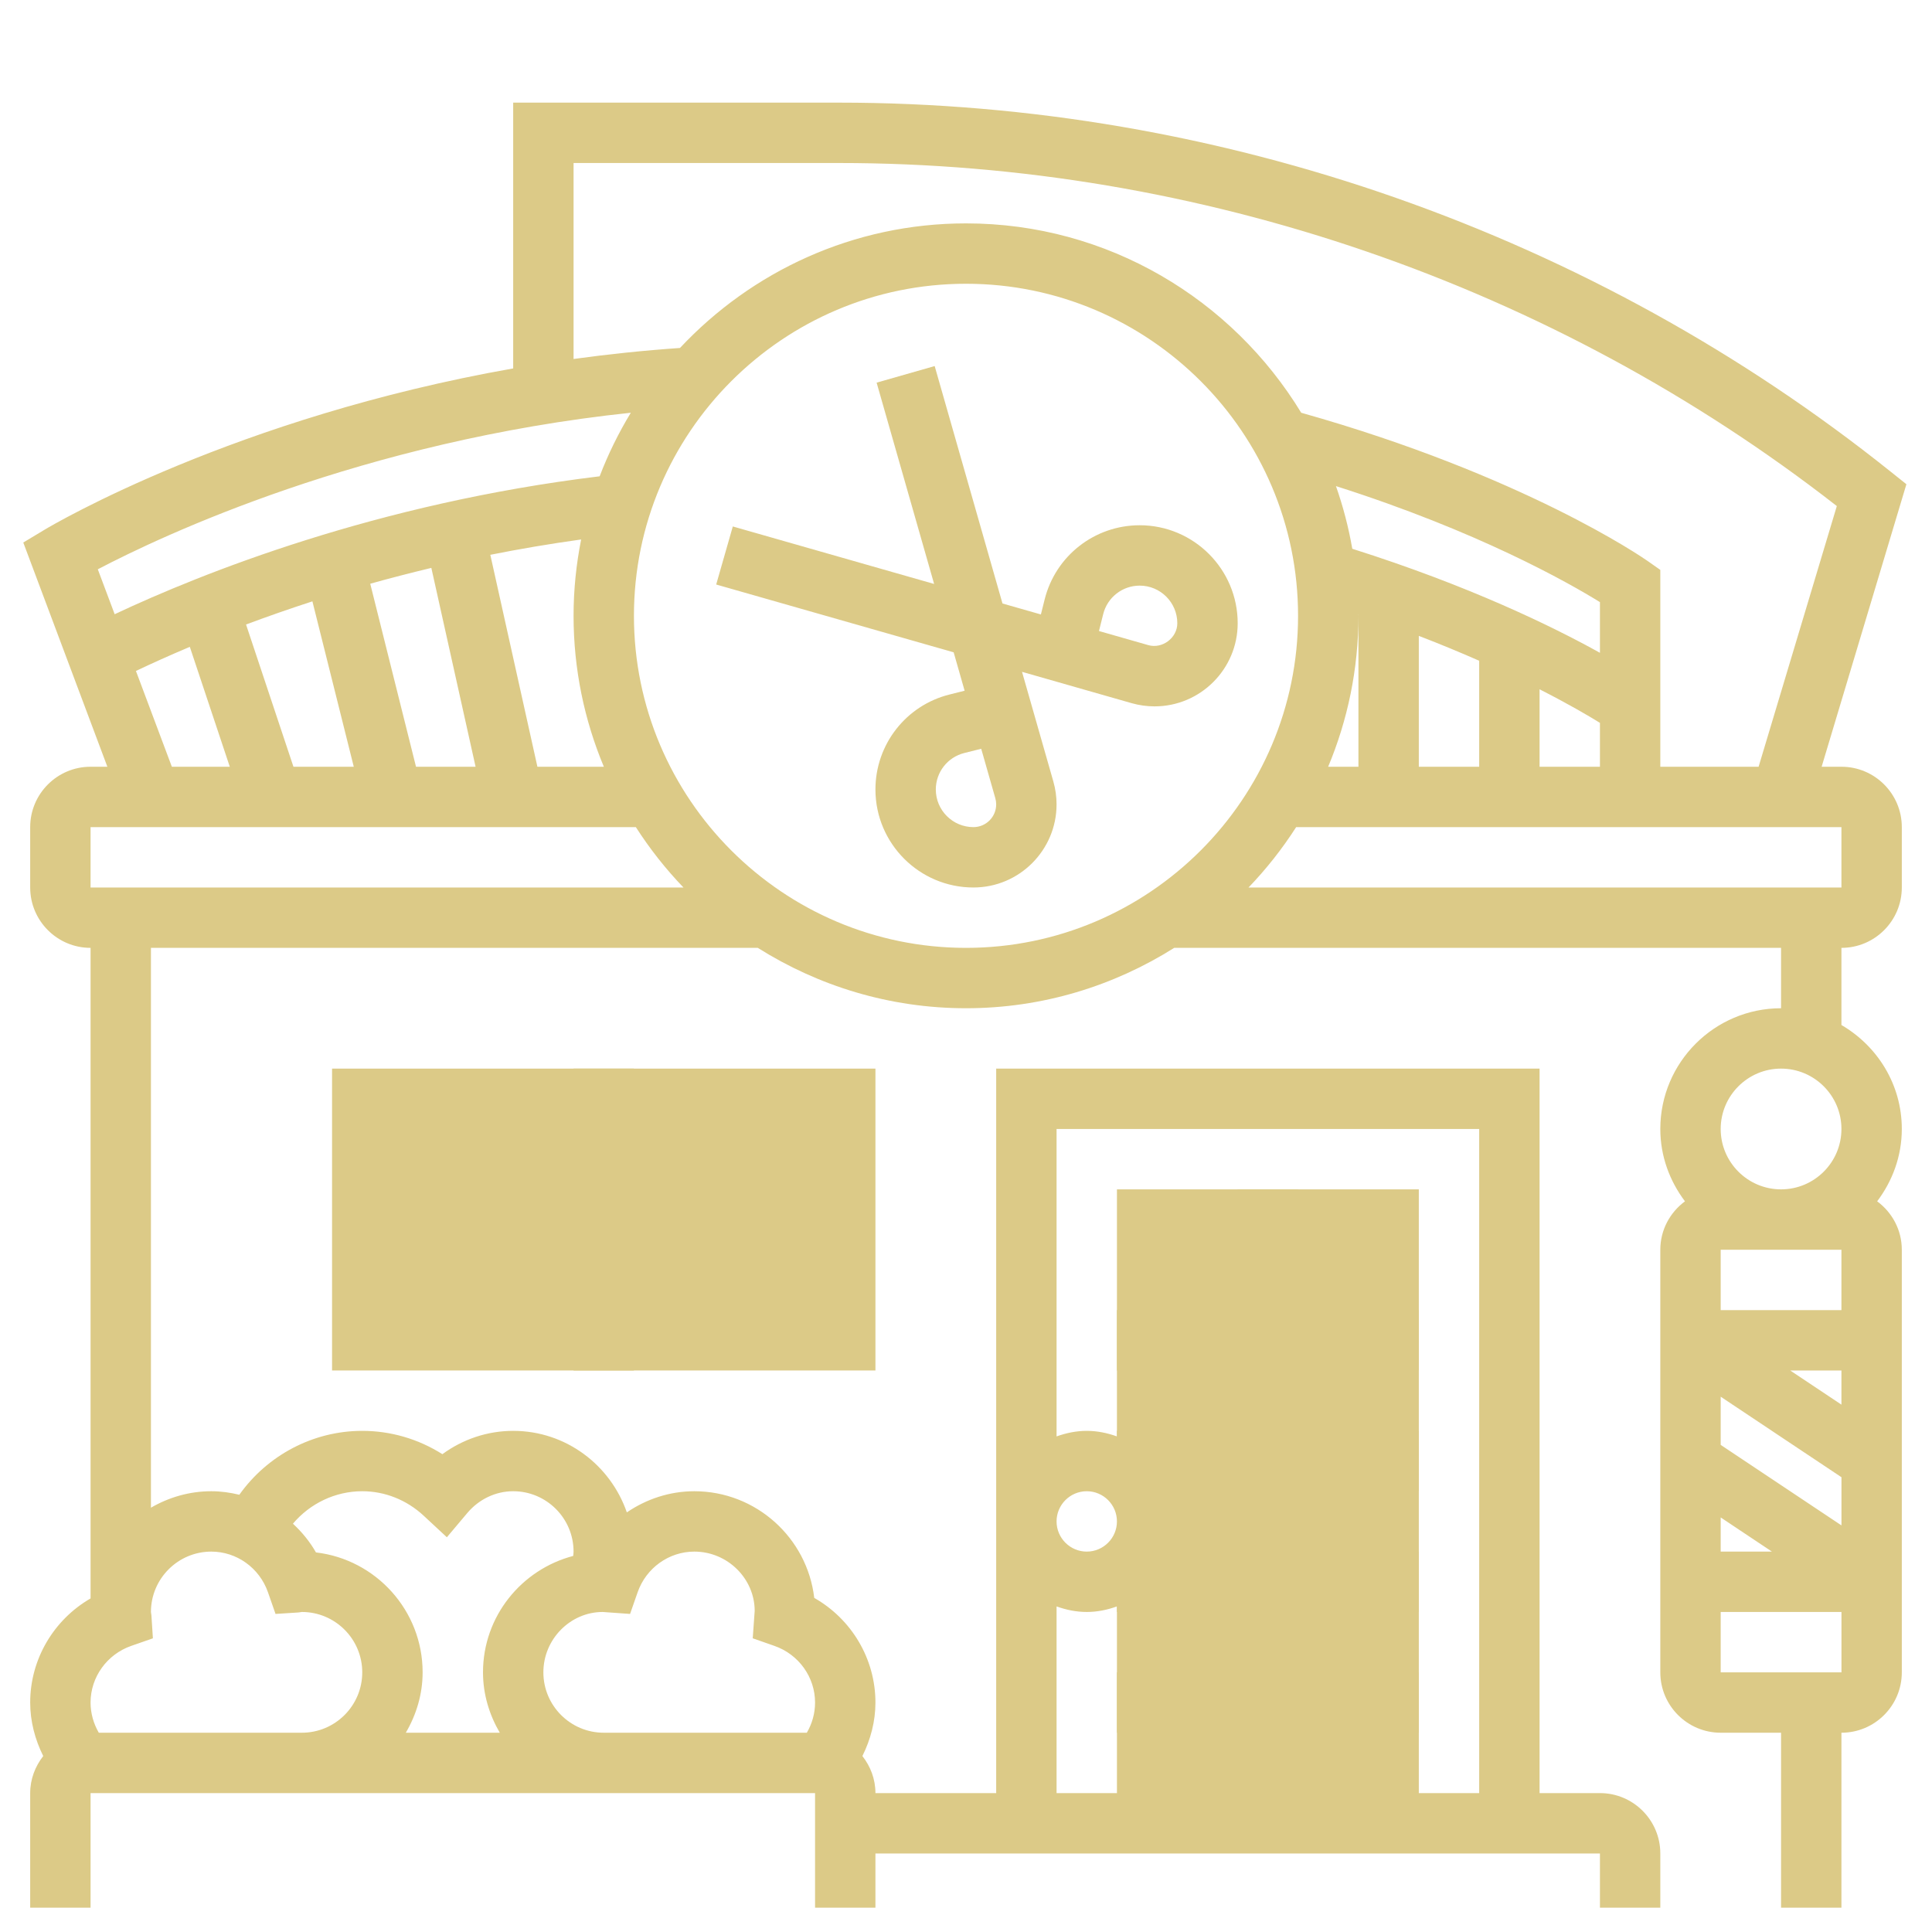 <svg width="80" height="79" viewBox="0 0 80 79" fill="none" xmlns="http://www.w3.org/2000/svg">
<g filter="url(#filter0_d_5248_79)">
<path d="M46.25 45.25V56.846C46.994 57.279 47.5 58.076 47.5 59C47.5 59.922 46.994 60.72 46.25 61.154V71.5H58.75V45.25H46.25Z" fill="#DCCA87"/>
<path d="M36.25 52.75H13.75V40.25H36.25V52.75Z" fill="#DCCA87"/>
<path d="M47.193 17.75C45.328 17.75 43.708 19.014 43.256 20.824L43.101 21.444L41.511 20.99L38.703 11.158L36.299 11.845L38.68 20.181L30.344 17.8L29.656 20.204L39.489 23.012L39.943 24.602L39.322 24.758C37.514 25.207 36.25 26.828 36.25 28.692C36.25 30.93 38.07 32.75 40.307 32.75C42.206 32.75 43.75 31.205 43.75 29.308C43.75 28.99 43.705 28.672 43.617 28.361L42.32 23.82L46.864 25.119C47.171 25.205 47.49 25.25 47.807 25.25C49.706 25.25 51.25 23.706 51.25 21.808C51.25 19.57 49.43 17.75 47.193 17.75V17.75ZM40.307 30.25C39.449 30.25 38.75 29.551 38.75 28.692C38.75 27.976 39.235 27.355 39.93 27.181L40.63 27.006L41.212 29.046C41.237 29.131 41.25 29.22 41.25 29.308C41.25 29.828 40.828 30.25 40.307 30.25V30.25ZM47.549 22.714L45.506 22.13L45.681 21.43C45.855 20.735 46.476 20.25 47.193 20.25C48.051 20.25 48.75 20.949 48.75 21.808C48.75 22.414 48.13 22.879 47.549 22.714V22.714Z" fill="#DCCA87"/>
<path d="M76.25 27.75H75.43L78.94 16.051L78.281 15.525C65.969 5.674 50.505 0.25 34.739 0.25H21.25V11.256C9.739 13.285 2.23 17.705 1.856 17.929L0.964 18.465L4.446 27.75H3.75C2.371 27.75 1.25 28.871 1.25 30.25V32.75C1.25 34.129 2.371 35.25 3.75 35.25V62.189C2.225 63.071 1.25 64.704 1.25 66.5C1.25 67.28 1.45 68.031 1.79 68.716C1.458 69.141 1.25 69.669 1.25 70.25V77.75H76.25V67.75C77.629 67.75 78.75 66.629 78.75 65.25V47.75C78.75 46.926 78.345 46.2 77.729 45.745C78.361 44.907 78.75 43.877 78.75 42.75C78.75 40.907 77.738 39.312 76.25 38.445V35.25C77.629 35.25 78.75 34.129 78.75 32.75V30.25C78.75 28.871 77.629 27.75 76.25 27.75V27.75ZM23.75 2.75H34.739C49.66 2.75 64.299 7.787 76.059 16.955L72.82 27.75H68.75V19.599L68.218 19.225C68.009 19.079 63.074 15.679 53.88 13.091C51.026 8.401 45.881 5.25 40 5.25C35.329 5.25 31.124 7.242 28.156 10.409C26.638 10.514 25.169 10.67 23.75 10.865V2.75ZM40 35.25C32.419 35.25 26.25 29.081 26.25 21.5C26.25 13.919 32.419 7.75 40 7.75C47.581 7.75 53.75 13.919 53.75 21.5C53.75 29.081 47.581 35.25 40 35.25ZM12.151 27.75L10.188 21.86C11.035 21.543 11.955 21.22 12.936 20.901L14.649 27.75H12.151ZM17.226 27.75L15.331 20.172C16.139 19.944 16.989 19.726 17.861 19.516L19.693 27.75H17.226ZM22.253 27.75L20.303 18.974C21.509 18.733 22.765 18.519 24.064 18.339C23.861 19.361 23.75 20.418 23.75 21.5C23.75 23.714 24.199 25.825 25.004 27.75H22.253ZM66.25 23.032C64.275 21.934 60.823 20.251 55.995 18.724C55.84 17.831 55.613 16.965 55.319 16.129C61.19 17.997 64.93 20.117 66.25 20.933V23.032ZM56.246 21.434C56.248 21.434 56.249 21.435 56.25 21.435V21.5V27.75H54.996C55.801 25.825 56.25 23.714 56.25 21.5C56.25 21.477 56.246 21.456 56.246 21.434ZM58.75 22.331C59.66 22.681 60.49 23.026 61.25 23.361V27.75H58.75V22.331ZM63.75 24.543C64.916 25.136 65.755 25.626 66.25 25.933V27.75H63.75V24.543ZM26.121 13.091C25.615 13.924 25.183 14.801 24.83 15.723C15.596 16.841 8.356 19.736 4.748 21.434L4.05 19.574C6.709 18.179 14.998 14.264 26.121 13.091V13.091ZM5.629 23.784C6.254 23.486 6.996 23.15 7.86 22.785L9.515 27.75H7.116L5.629 23.784ZM3.75 30.25H26.329C26.905 31.148 27.565 31.985 28.301 32.75H3.75V30.25ZM5.434 64.154L6.331 63.841L6.27 62.892L6.25 62.75C6.25 61.371 7.371 60.25 8.75 60.25C9.803 60.25 10.746 60.928 11.096 61.934L11.409 62.831L12.358 62.77L12.5 62.75C13.879 62.75 15 63.871 15 65.25C15 66.629 13.879 67.75 12.5 67.75H4.091C3.873 67.373 3.75 66.944 3.75 66.5C3.75 65.448 4.428 64.504 5.434 64.154V64.154ZM32.066 64.154C33.073 64.504 33.75 65.448 33.75 66.5C33.75 66.944 33.629 67.373 33.409 67.75H25C23.621 67.75 22.5 66.629 22.5 65.25C22.5 63.871 23.621 62.75 24.956 62.75L26.09 62.831L26.403 61.934C26.754 60.928 27.698 60.25 28.75 60.25C30.129 60.25 31.25 61.371 31.25 62.706L31.169 63.84L32.066 64.154ZM23.735 60.429C21.591 60.992 20 62.932 20 65.25C20 66.165 20.265 67.011 20.695 67.75H16.804C17.235 67.011 17.5 66.165 17.5 65.25C17.5 62.69 15.566 60.574 13.083 60.284C12.828 59.834 12.501 59.439 12.13 59.094C12.834 58.259 13.879 57.75 15 57.75C15.938 57.75 16.84 58.11 17.543 58.763L18.504 59.656L19.349 58.653C19.833 58.079 20.525 57.75 21.25 57.75C22.629 57.75 23.75 58.871 23.75 60.25C23.75 60.31 23.739 60.369 23.735 60.429V60.429ZM33.75 75.25H3.75V70.25H33.75V75.25ZM36.25 72.75H66.25V75.25H36.25V72.75ZM61.25 70.25H53.75V67.75H58.75V65.25H53.75V62.75H58.75V60.25H53.75V57.75H58.75V55.25H53.75V52.75H58.75V50.25H53.75V45.25H51.25V50.25H46.25V52.75H51.25V55.25H46.25V55.48C45.858 55.34 45.44 55.25 45 55.25C44.56 55.25 44.143 55.34 43.75 55.48V42.75H61.25V70.25ZM45 60.25C44.311 60.25 43.75 59.689 43.75 59C43.75 58.311 44.311 57.75 45 57.75C45.689 57.75 46.25 58.311 46.25 59C46.25 59.689 45.689 60.25 45 60.25ZM48.52 57.75H51.25V60.25H48.52C48.66 59.858 48.75 59.44 48.75 59C48.75 58.56 48.66 58.142 48.52 57.75ZM43.75 62.52C44.143 62.66 44.56 62.75 45 62.75C45.44 62.75 45.858 62.66 46.25 62.52V62.75H51.25V65.25H46.25V67.75H51.25V70.25H43.75V62.52ZM71.25 65.25V62.75H76.251V65.25H71.25ZM71.25 42.75C71.25 41.371 72.371 40.25 73.75 40.25C75.129 40.25 76.25 41.371 76.25 42.75C76.25 44.129 75.129 45.25 73.75 45.25C72.371 45.25 71.25 44.129 71.25 42.75ZM76.25 47.75V50.25H71.25V47.75H76.25ZM76.251 59.165L71.25 55.831V53.836L76.251 57.17V59.165ZM74.129 52.75H76.25V54.165L74.129 52.75ZM73.371 60.25H71.25V58.835L73.371 60.25ZM73.75 37.75C70.993 37.75 68.75 39.992 68.75 42.75C68.75 43.877 69.139 44.907 69.771 45.745C69.155 46.2 68.75 46.926 68.75 47.75V65.25C68.75 66.629 69.871 67.75 71.25 67.75H73.75V75.25H68.75V72.75C68.75 71.371 67.629 70.25 66.25 70.25H63.75V40.25H41.25V70.25H36.25C36.25 69.669 36.043 69.141 35.71 68.716C36.05 68.031 36.25 67.28 36.25 66.5C36.25 64.69 35.261 63.044 33.716 62.167C33.426 59.684 31.31 57.75 28.75 57.75C27.729 57.75 26.765 58.074 25.956 58.626C25.278 56.669 23.435 55.25 21.25 55.25C20.188 55.25 19.166 55.594 18.318 56.216C17.326 55.587 16.181 55.25 15 55.25C12.958 55.25 11.069 56.265 9.91 57.896C9.534 57.805 9.148 57.75 8.75 57.75C7.838 57.75 6.988 58.004 6.25 58.432V35.25H31.379C33.881 36.825 36.831 37.75 40 37.75C43.169 37.75 46.119 36.825 48.621 35.25H73.75V37.75ZM76.25 32.75H51.699C52.435 31.985 53.095 31.148 53.671 30.25H76.25V32.75Z" fill="#DCCA87"/>
<path d="M23.75 40.25H26.25V52.75H23.75V40.25Z" fill="#DCCA87"/>
</g>
<defs>
<filter id="filter0_d_5248_79" x="-3.036" y="0.25" width="85.977" height="85.5" filterUnits="userSpaceOnUse" color-interpolation-filters="sRGB">
<feFlood flood-opacity="0" result="BackgroundImageFix"/>
<feColorMatrix in="SourceAlpha" type="matrix" values="0 0 0 0 0 0 0 0 0 0 0 0 0 0 0 0 0 0 127 0" result="hardAlpha"/>
<feOffset dy="4"/>
<feGaussianBlur stdDeviation="2"/>
<feComposite in2="hardAlpha" operator="out"/>
<feColorMatrix type="matrix" values="0 0 0 0 0 0 0 0 0 0 0 0 0 0 0 0 0 0 0.25 0"/>
<feBlend mode="normal" in2="BackgroundImageFix" result="effect1_dropShadow_5248_79"/>
<feBlend mode="normal" in="SourceGraphic" in2="effect1_dropShadow_5248_79" result="shape"/>
</filter>
</defs>
</svg>
